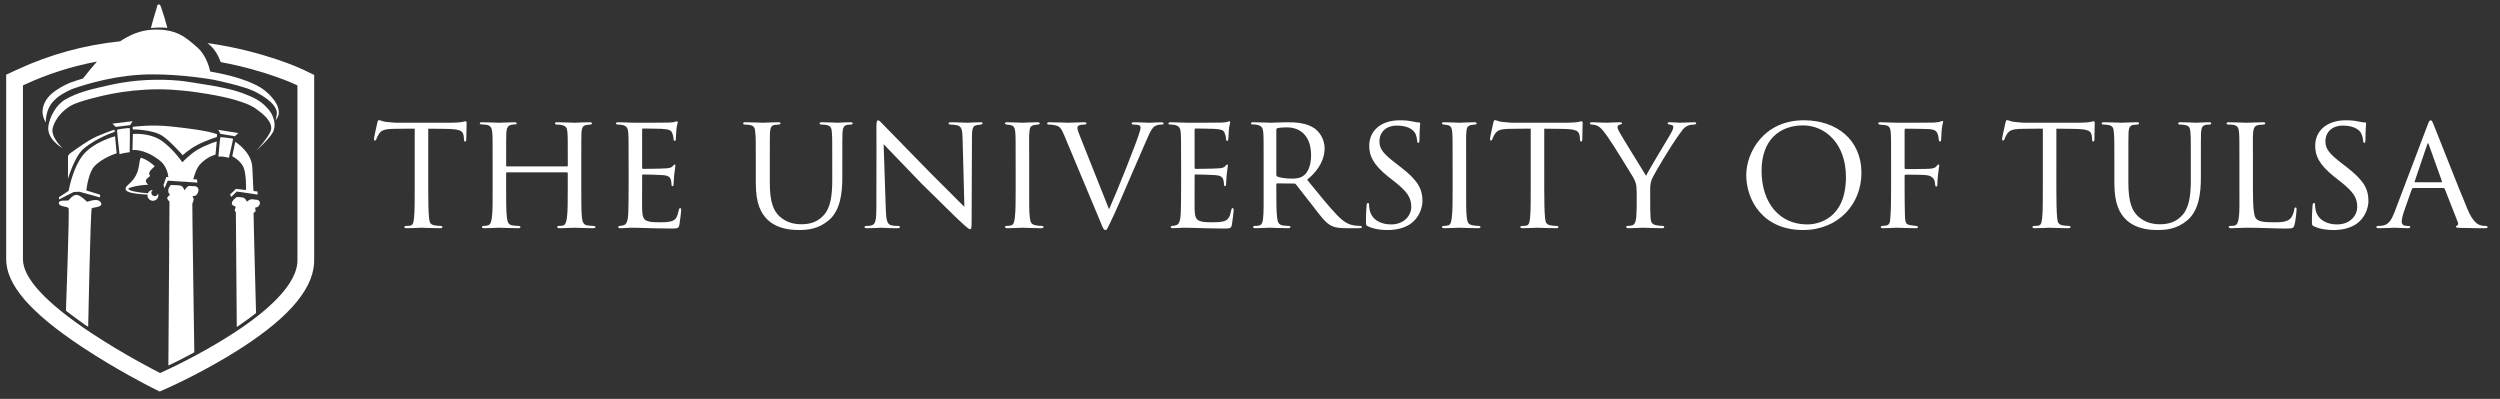 <svg version="1.1" id="Layer_1" xmlns="http://www.w3.org/2000/svg" xmlns:xlink="http://www.w3.org/1999/xlink" x="0px" y="0px" viewBox="0 0 2776.5 443" enable-background="new 0 0 2776.5 443" xml:space="preserve">
                    <rect x="0" y="0" width="2776.5" height="443" fill="#333333" stroke="none"/>
                    <g>
                        <path fill="#FFFFFF" d="M182.24,18.17c-0.84-2.64-2.93-8.62-3.69-11.14c-0.81-2.68-3.42-2.9-4.04-0.22
      c-0.62,2.71-2.24,8.11-3.13,10.76c-1.23,3.64-3.77,13.58-3.77,13.58s3.62-0.45,8.75-0.6s9.51,0.45,9.51,0.45
      S183.13,20.97,182.24,18.17"></path>
                        <path fill="#FFFFFF" d="M144.11,142.19c-0.38-0.29-13.82,1.29-14.08,2.01c-0.25,0.71,2.73,27.06,2.73,27.06s3.37-1.1,5.54-1.39
      c2.16-0.28,5.74-0.83,5.74-0.83S144.49,142.47,144.11,142.19"></path>
                        <path fill="#FFFFFF" d="M77.24,170.75c0,0,12.47-9.2,22.49-15.21c10.02-6.01,27.42-11.53,27.42-11.53l0.15,2.51
      c0,0-18.96,5.81-34.33,18.55c-10.29,8.53-17.46,33.52-17.46,33.52v-25.35L77.24,170.75z"></path>
                        <path fill="#FFFFFF" d="M69.49,164.55c0,0-18.19-9.97-15.71-24.85c1.71-10.28,8.35-23.12,18.63-29.12
      c13.55-7.9,29.01-11.41,40.15-13.98c11.14-2.57,31.47-7.73,60.31-8.01c27.15-0.27,38.55,2.85,52.26,4.85
      c13.71,2,32.82,5.63,44.62,10.15s19.18,7.81,26.99,16.24c7.82,8.01,10.35,19.58,6.35,27.01c-4,7.43-18.28,20.28-18.28,20.28
      s12.28-13.14,15.71-21.42s-6.12-17.26-11.84-21.55c-5.71-4.29-9.14-7.73-27.42-13.16c-18.28-5.43-46.14-8.99-46.14-8.99
      s-19.69-2.85-38.82-2.85s-37.86,2.25-51.46,4.85c-13.6,2.61-37.85,8.59-45.85,13.16s-17.21,13.4-20.35,24.54
      C55.68,152.17,69.49,164.55,69.49,164.55"></path>
                        <path fill="#FFFFFF" d="M219.57,166.18c-8.93,5.22-17.09,14.1-17.09,14.1s-7.45-11.56-20.02-21.76
      c-14.36-11.95-34.88-9.69-34.88-9.69l-0.48,17.83c0,0,12.29-1.99,29.13,10.69c8.37,5.79,10.34,15.06,10.79,19.38l-2.34-0.2
      l-3.08,8.99l1.01,3.67l3.72-8.54l32.81,2.17l-0.29-3.43l-4.18-0.35c0.91-3.6,3.46-12.36,7.64-16.7
      c8.12-8.63,17.03-10.64,17.03-10.64l1.37-14.48C240.26,157.06,229.08,160.63,219.57,166.18z"></path>
                        <polygon fill="#FFFFFF" points="147.29,134.57 144.52,139 128.47,140.94 124.84,137.29  "></polygon>
                        <path fill="#FFFFFF" d="M105.01,184.47c9.02-9.5,24.52-14.22,24.52-14.22l-1.76-18.88c0,0-23.88,6.11-35.74,21.04
      c-10.24,12.9-14.77,34.02-15.81,39.54l-10.67,7v2.57l16.28-8.28l6.28-0.29l22.85,6.28l0.29-2.94l-15.39-4.79
      C96.5,206.26,98.87,190.94,105.01,184.47z"></path>
                        <path fill="#FFFFFF" d="M258.81,154.1c-0.32-0.31-13.7-2.14-14.07-1.65c-0.37,0.49-2.17,21.37-2.17,21.37s3.48-0.08,5.64,0.19
      c2.16,0.27,5.96,1.25,5.96,1.25S259.13,154.4,258.81,154.1"></path>
                        <polygon fill="#FFFFFF" points="264.72,147.8 260.84,151.3 244.87,148.73 242.39,144.22   "></polygon>
                        <path fill="#FFFFFF" d="M175.46,214.89c-0.36,1.68-1.85,2.93-3.64,2.93c-2.06,0-3.73-1.67-3.73-3.73c0-1.33,0.7-2.49,1.76-3.15
      c-0.01,0-0.02,0-0.04,0c-2.5,0-4.65,1.53-5.56,3.71c-3.3-0.29-6.5-0.59-7.58-0.76c-4.97-0.79-12.27-1.6-14.16-3.93
      c-0.95-1.17,8.89-4.15,22.16-4.85c-7.5-6.47,3.24-8.1,1.67-10.45c-3.09-4.64,6.24-9.39,5.27-10.28
      c-8.78-7.99-15.02-9.13-15.02-9.13c-3.16,2.24,0.47,16.75-12.57,28.38c-1.23,1.1-2.54,2.31-3.49,3.47
      c-1.9,2.33-1.09,4.26,1.12,5.57s7.66,2.18,12.92,2.8c2.23,0.26,5.86,0.46,9.3,0.59c-0.04,0.3-0.08,0.6-0.08,0.91
      c0,3.33,2.7,6.02,6.02,6.02c3.33,0,6.02-2.7,6.02-6.02C175.83,216.23,175.69,215.54,175.46,214.89z"></path>
                        <path fill="#FFFFFF" d="M348.93,287.15V83.2l-12.65-6.08c-0.54-0.26-43.27-20.48-105.87-29.31c0.53,0.43,1.05,0.86,1.59,1.29
      c6.71,5.46,10.78,13.31,13.2,19.9c49.89,9.19,82.57,24.65,83.03,24.88l2.11,1.01v192.6c2.38,56.84-144.65,123.25-150.91,126.06
      l-1.61,0.72l-1.58-0.8c-0.38-0.19-37.95-19.16-74.95-43.71c-50.55-33.54-76.06-61.21-75.81-82.19V94.85l2.16-0.99
      c25.5-11.8,52.26-20.3,80.03-25.48c-5.49,6.24-11.51,13.75-15.48,18.8c-5.17,1.5-9.91,3.08-14.27,4.67
      c-7.56,3.02-15.82,8.17-19.98,11.71c-6.89,5.86-10.23,12.89-10.68,19.29c-0.48,6.88,3.61,13.15,3.61,13.15s-0.57-10.28,5.02-19.16
      c2.18-3.46,4.9-6,7.04-7.96c2.14-1.97,8.67-6.31,17.13-10c17.03-6,50.55-15.99,87.1-16.28s70.74,6.1,70.74,6.1
      s32.11,6.6,44.63,12.75c12.53,6.15,19.72,12.55,22.63,17.24c1.74,2.92,2.73,5.39,2.24,8.41c-0.51,3.64-1.4,6.73-1.4,6.73
      s1.59-2.04,2.81-4.67c1.22-2.64,1.36-6.58-0.86-12s-10.74-16.2-21.93-21.87c-11.18-5.67-24.46-10.34-45.14-14.47
      c-2.54-0.51-4.97-0.96-7.36-1.36c-1.65-7.02-5.63-19.25-14.39-26.85c-12.85-11.14-22.85-20.56-48.84-19.71
      c-14.75,0.49-27.2,6.5-36.83,12.96C93.67,50.03,55.58,60.43,19.81,76.98L6.87,82.97v204.51c-0.25,28.46,26.47,59.53,84.12,97.78
      c37.71,25.02,75.28,44.02,76.86,44.82l9.48,4.77l9.67-4.33c4.28-1.92,42.99-19.44,81.19-44.11
      C323.55,350.64,349.97,318.17,348.93,287.15z"></path>
                        <g>
                            <path fill="#FFFFFF" d="M475.59,208.25c0,14.09,0.18,27.08,0.92,33.85c0.55,4.39,0.92,6.95,5.49,8.05
        c2.2,0.55,5.67,0.73,7.14,0.73c1.46,0,2.2,0.55,2.2,1.1c0,0.92-0.55,1.46-2.38,1.46c-9.33,0-20.13-0.55-20.86-0.55
        s-11.53,0.55-16.29,0.55c-2.01,0-2.75-0.37-2.75-1.28c0-0.55,0.55-1.28,2.01-1.28s2.56,0,4.03-0.18c3.48-0.55,4.03-2.75,4.76-8.97
        c0.73-6.59,0.73-19.76,0.73-33.49v-65.33c-6.04,0-15.74,0-23.06,0.18c-11.71,0.18-14.27,2.01-16.83,5.86
        c-1.65,2.56-2.38,4.76-2.75,5.67c-0.55,1.28-0.92,1.46-1.65,1.46c-0.73,0-0.92-0.73-0.92-1.65c-0.18-1.1,2.56-13.18,3.66-18.12
        c0.55-2.2,1.1-2.93,1.65-2.93c1.28,0,4.76,1.65,8.05,2.01c6.4,0.73,11.53,0.92,11.71,0.92h60.02c5.12,0,10.61-0.37,13.18-0.92
        c2.38-0.55,2.93-0.73,3.48-0.73c0.73,0,1.1,0.92,1.1,1.65c0,5.12-0.37,17.2-0.37,18.67c0,1.65-0.73,2.2-1.28,2.2
        c-0.92,0-1.28-0.73-1.28-2.2c0-0.55,0-0.73-0.18-2.56c-0.73-7.32-3.11-9.15-21.59-9.33c-6.95,0-12.63-0.18-17.93-0.18
        L475.59,208.25L475.59,208.25z"></path>
                            <path fill="#FFFFFF" d="M629.49,184.82c0.55,0,1.1,0,1.1-0.92v-3.29c0-24.16,0-28.36-0.37-33.31s-1.1-7.5-7.14-8.6
        c-1.28-0.18-3.11-0.37-4.58-0.37c-1.28,0-2.2-0.55-2.2-1.28c0-1.1,0.92-1.28,2.56-1.28c7.69,0,18.48,0.55,19.21,0.55
        c0.73,0,10.98-0.55,16.47-0.55c1.83,0,2.93,0.18,2.93,1.28c0,0.55-0.55,1.28-2.01,1.28c-1.1,0-2.56,0.18-3.66,0.37
        c-4.94,0.73-5.67,3.66-6.04,8.78c-0.18,4.94-0.18,9.15-0.18,33.31v27.45c0,15.01,0,26.9,0.73,33.49c0.55,4.39,1.46,8.05,6.22,8.6
        c2.38,0.37,4.76,0.55,6.4,0.55c1.46,0,2.38,0.55,2.38,1.28c0,0.92-0.92,1.28-2.75,1.28c-9.15,0-19.76-0.55-20.68-0.55
        c-0.73,0-11.35,0.55-16.29,0.55c-1.83,0-2.75-0.37-2.75-1.46c0-0.55,0.55-1.1,2.01-1.1s2.75,0,4.21-0.37
        c3.11-0.55,4.03-4.58,4.58-8.78c0.92-6.59,0.92-18.12,0.92-32.94V192.5c0-0.73-0.55-1.1-1.1-1.1h-66.43
        c-0.55,0-0.92,0.18-0.92,1.1v16.29c0,14.82,0,26.72,0.92,33.31c0.55,4.03,1.46,7.69,6.22,8.23c2.38,0.37,5.12,0.55,6.59,0.55
        c1.28,0,2.2,0.55,2.2,1.28s-0.73,1.28-2.38,1.28c-9.33,0-20.13-0.55-21.04-0.55c-0.55,0-11.71,0.55-16.47,0.55
        c-1.83,0-2.93-0.37-2.93-1.28c0-0.55,0.37-1.28,2.01-1.28c1.46,0,2.93-0.18,4.39-0.55c3.29-0.73,4.03-4.21,4.58-8.23
        c1.1-6.59,0.92-18.85,0.92-33.85v-27.08c0-24.16,0-28.91-0.37-33.85c-0.37-4.76-1.65-8.23-6.95-8.78
        c-1.65-0.18-3.48-0.37-4.94-0.37c-1.28,0-2.01-0.55-2.01-1.1c0-1.1,0.92-1.28,2.75-1.28c7.87,0,16.65,0.55,19.03,0.55
        c0.73,0,11.35-0.55,16.47-0.55c1.83,0,2.75,0.37,2.75,1.28c0,0.73-0.73,1.1-1.83,1.1c-1.1,0-1.65,0-3.66,0.37
        c-4.58,0.73-5.67,3.84-6.04,8.97c-0.18,4.94-0.18,8.97-0.18,33.12v3.29c0,0.92,0.55,0.92,1.1,0.92h66.25V184.82z"></path>
                            <path fill="#FFFFFF" d="M698.12,180.8c0-23.97,0-28.36-0.37-33.31c-0.37-5.12-1.65-7.69-6.95-8.78c-1.1-0.18-2.93-0.37-4.39-0.37
        c-1.28,0-2.38-0.55-2.38-1.1c0-1.1,0.92-1.46,2.75-1.46c3.66,0,8.6,0.37,18.85,0.55c0.92,0,33.49,0,37.15-0.18
        c3.66-0.18,5.67-0.37,7.14-0.92c1.1-0.37,1.28-0.55,2.01-0.55c0.37,0,0.73,0.37,0.73,1.28c0,1.1-1.1,3.66-1.46,8.23
        c-0.18,3.11-0.37,6.04-0.55,9.52c0,1.65-0.37,2.74-1.28,2.74s-1.28-0.73-1.28-2.01c-0.18-2.75-0.73-4.58-1.28-5.86
        c-1.1-3.66-2.74-4.94-11.89-5.49c-2.38-0.18-20.5-0.37-20.86-0.37c-0.55,0-0.92,0.37-0.92,1.46v41.54c0,1.1,0.18,1.83,1.1,1.83
        c2.2,0,20.86-0.18,24.71-0.55c4.21-0.18,6.95-0.73,8.42-2.75c0.73-1.1,1.28-1.46,2.01-1.46c0.37,0,0.73,0.18,0.73,1.1
        s-0.73,4.39-1.28,9.7c-0.55,5.12-0.55,8.78-0.73,11.16c-0.18,1.46-0.55,2.01-1.28,2.01c-0.91,0-1.1-1.1-1.1-2.38
        c0-1.1-0.18-2.93-0.55-4.39c-0.73-2.38-1.83-4.94-8.78-5.49c-4.21-0.37-19.03-0.73-21.96-0.73c-1.1,0-1.28,0.55-1.28,1.28v13.36
        c0,5.67-0.18,21.78,0,24.89c0.37,6.77,1.28,10.25,5.12,11.9c2.74,1.28,7.14,1.65,13.36,1.65c3.48,0,9.33,0.18,13.91-1.1
        c5.49-1.65,6.77-5.31,8.23-12.08c0.37-1.83,0.92-2.56,1.65-2.56c1.1,0,1.1,1.65,1.1,2.75c0,1.28-1.46,12.81-2.01,15.92
        c-0.73,3.66-2.01,4.03-8.05,4.03c-12.08,0-17.2-0.37-23.61-0.37c-6.4-0.18-14.82-0.55-21.59-0.55c-4.21,0-7.69,0.55-12.08,0.55
        c-1.65,0-2.56-0.37-2.56-1.28c0-0.73,0.73-1.28,1.65-1.28c1.1,0,2.38-0.18,3.66-0.55c3.29-0.73,5.49-3.11,5.86-14.46
        c0.18-6.22,0.37-13.72,0.37-27.63V180.8H698.12z"></path>
                            <path fill="#FFFFFF" d="M854.94,202.57c0,22.33,4.21,31.84,11.16,38.06c7.87,6.95,16.65,8.42,24.16,8.42
        c9.52,0,18.12-2.56,25.07-10.61c7.32-8.42,8.97-22.33,8.97-38.25v-19.4c0-23.97,0-28.18-0.37-33.12
        c-0.37-5.31-0.92-8.05-6.77-8.97c-1.28-0.18-3.48-0.37-5.12-0.37c-1.1,0-1.83-0.55-1.83-1.1c0-1.1,0.92-1.46,2.56-1.46
        c7.87,0,17.02,0.55,17.75,0.55c0.92,0,8.78-0.55,13.91-0.55c1.83,0,2.56,0.37,2.56,1.28c0,0.73-0.73,1.28-1.83,1.28
        s-1.46,0-3.29,0.18c-5.12,0.55-5.86,3.84-6.22,9.15c-0.18,4.94-0.18,9.15-0.18,33.12v16.29c0,16.47-1.83,36.23-14.82,47.4
        c-11.89,10.06-23.61,10.98-33.49,10.98c-5.12,0-22.33,0-34.22-10.98c-7.87-7.32-13.54-18.3-13.54-40.99v-22.69
        c0-24.16,0-28.36-0.55-33.31c-0.18-4.94-1.1-8.05-6.77-8.78c-1.1-0.18-3.29-0.37-4.76-0.37c-1.28,0-2.01-0.55-2.01-1.1
        c0-1.1,0.73-1.46,2.75-1.46c7.87,0,17.75,0.55,19.03,0.55c1.46,0,12.26-0.55,17.2-0.55c2.01,0,2.56,0.37,2.56,1.28
        c0,0.92-1.28,1.28-2.2,1.28c-1.1,0-2.56,0.18-4.03,0.37c-4.39,0.55-5.12,3.66-5.49,8.78c-0.18,4.94-0.18,9.15-0.18,33.31v21.78
        H854.94z"></path>
                            <path fill="#FFFFFF" d="M973.34,141.09c0-5.67,0.55-7.5,2.01-7.5c1.28,0,4.39,3.66,5.67,4.94c1.65,1.83,27.08,27.82,52.7,53.98
        c14.27,13.91,32.57,32.76,37.33,37.15l-2.01-76.13c-0.18-9.88-1.28-13.18-6.22-14.46c-3.11-0.55-5.86-0.73-7.14-0.73
        c-1.83,0-2.2-0.73-2.2-1.46c0-0.92,1.46-1.1,3.29-1.1c7.87,0,15.55,0.55,17.2,0.55c1.83,0,7.5-0.55,14.64-0.55
        c2.01,0,2.56,0.18,2.56,1.1c0,0.73-0.55,1.28-1.65,1.46s-2.56,0.18-4.58,0.55c-4.21,0.92-5.49,2.75-5.49,13.73l-0.37,91.87
        c0,9.15-0.37,10.06-1.65,10.06s-3.11-1.28-12.08-9.7c-0.73-0.37-26.17-25.62-42.09-41.17c-19.03-19.76-37.33-38.8-41.91-43.55
        l2.38,71.55c0.37,12.63,1.46,17.39,6.04,18.48c2.93,0.73,6.04,0.73,7.5,0.73s2.2,0.55,2.2,1.28c0,0.92-0.92,1.28-2.93,1.28
        c-9.88,0-16.47-0.55-17.75-0.55s-8.05,0.55-15.92,0.55c-1.65,0-2.75-0.18-2.75-1.28c0-0.73,0.73-1.28,2.56-1.28
        c1.28,0,3.29,0,5.67-0.73c4.03-1.28,4.94-6.22,4.94-19.58C973.34,143.28,973.53,171.46,973.34,141.09z"></path>
                            <path fill="#FFFFFF" d="M1127.98,180.8c0-24.16,0-28.55-0.37-33.49s-1.46-7.69-5.31-8.42c-1.83-0.37-3.11-0.37-4.21-0.55
        c-1.28-0.18-2.01-0.55-2.01-1.28c0-0.91,0.73-1.28,2.75-1.28c5.67,0,16.1,0.55,16.65,0.55c0.73,0,11.35-0.55,16.47-0.55
        c1.83,0,2.75,0.37,2.75,1.28c0,0.73-0.55,1.1-2.01,1.28c-1.1,0.18-2.01,0.18-3.29,0.37c-5.31,0.73-5.86,3.48-6.22,8.78
        c-0.37,4.94-0.18,9.15-0.18,33.31v27.45c0,14.09-0.18,26.9,0.73,33.49c0.73,5.31,1.46,7.32,6.22,8.42
        c2.38,0.55,6.22,0.73,6.95,0.73c1.65,0.18,2.01,0.55,2.01,1.28s-0.73,1.28-2.56,1.28c-9.33,0-19.95-0.55-20.86-0.55
        c-0.55,0-11.35,0.55-16.47,0.55c-1.65,0-2.93-0.37-2.93-1.28c0-0.73,0.73-1.28,2.38-1.28c0.92,0,2.93-0.18,4.39-0.55
        c3.11-0.73,3.66-4.39,4.21-8.78c0.92-6.59,0.92-19.58,0.92-33.31L1127.98,180.8L1127.98,180.8z"></path>
                            <path fill="#FFFFFF" d="M1182.14,150.79c-3.66-8.6-4.94-10.8-11.53-11.9c-2.56-0.37-4.58-0.55-5.49-0.55
        c-1.46,0-2.2-0.55-2.2-1.28c0-0.91,1.28-1.28,2.93-1.28c8.42,0,19.03,0.55,20.86,0.55c1.65,0,10.25-0.55,17.02-0.55
        c2.2,0,2.93,0.37,2.93,1.1c0,0.92-0.73,1.46-2.75,1.46c-2.56,0-4.21,0.37-5.67,0.92c-1.65,0.92-1.65,2.01-1.65,3.11
        c0,1.28,1.1,4.76,2.93,9.15l32.21,80.89c9.15-20.31,30.2-73.38,33.49-84.36c0.92-2.38,1.46-4.76,1.46-6.04
        c0-1.1-0.18-2.38-1.65-2.93s-3.84-0.73-5.86-0.73c-1.28,0-2.38-0.37-2.38-1.1c0-0.92,0.55-1.46,2.75-1.46
        c6.59,0,15.37,0.55,17.38,0.55c0.73,0,8.05-0.55,12.63-0.55c1.83,0,2.74,0.37,2.74,1.1c0,0.92-0.73,1.46-2.01,1.46
        c-2.2,0-4.58,0-7.87,1.83c-2.01,1.46-4.21,3.66-8.6,14.27c-0.92,2.2-10.07,23.24-18.3,42.09c-9.7,22.69-17.2,39.89-20.31,46.12
        c-4.94,10.06-5.49,12.81-7.32,12.81c-2.2,0-3.11-2.2-6.22-10.25L1182.14,150.79z"></path>
                            <path fill="#FFFFFF" d="M1311.71,180.8c0-23.97,0-28.36-0.37-33.31c-0.37-5.12-1.65-7.69-6.95-8.78c-1.1-0.18-2.93-0.37-4.39-0.37
        c-1.28,0-2.38-0.55-2.38-1.1c0-1.1,0.92-1.46,2.75-1.46c3.66,0,8.6,0.37,18.85,0.55c0.92,0,33.49,0,37.15-0.18
        s5.67-0.37,7.14-0.92c1.1-0.37,1.28-0.55,2.01-0.55c0.37,0,0.73,0.37,0.73,1.28c0,1.1-1.1,3.66-1.46,8.23
        c-0.18,3.11-0.37,6.04-0.55,9.52c0,1.65-0.37,2.74-1.28,2.74s-1.28-0.73-1.28-2.01c-0.18-2.75-0.73-4.58-1.28-5.86
        c-1.1-3.66-2.74-4.94-11.89-5.49c-2.38-0.18-20.5-0.37-20.86-0.37c-0.55,0-0.92,0.37-0.92,1.46v41.54c0,1.1,0.18,1.83,1.1,1.83
        c2.2,0,20.86-0.18,24.71-0.55c4.21-0.18,6.95-0.73,8.42-2.75c0.73-1.1,1.28-1.46,2.01-1.46c0.37,0,0.73,0.18,0.73,1.1
        s-0.73,4.39-1.28,9.7c-0.55,5.12-0.55,8.78-0.73,11.16c-0.18,1.46-0.55,2.01-1.28,2.01c-0.92,0-1.1-1.1-1.1-2.38
        c0-1.1-0.18-2.93-0.55-4.39c-0.73-2.38-1.83-4.94-8.78-5.49c-4.21-0.37-19.03-0.73-21.96-0.73c-1.1,0-1.28,0.55-1.28,1.28v13.36
        c0,5.67-0.18,21.78,0,24.89c0.37,6.77,1.28,10.25,5.12,11.9c2.74,1.28,7.14,1.65,13.36,1.65c3.48,0,9.33,0.18,13.91-1.1
        c5.49-1.65,6.77-5.31,8.23-12.08c0.37-1.83,0.92-2.56,1.65-2.56c1.1,0,1.1,1.65,1.1,2.75c0,1.28-1.46,12.81-2.01,15.92
        c-0.73,3.66-2.01,4.03-8.05,4.03c-12.08,0-17.2-0.37-23.61-0.37c-6.4-0.18-14.82-0.55-21.59-0.55c-4.21,0-7.69,0.55-12.08,0.55
        c-1.65,0-2.56-0.37-2.56-1.28c0-0.73,0.73-1.28,1.65-1.28c1.1,0,2.38-0.18,3.66-0.55c3.29-0.73,5.49-3.11,5.86-14.46
        c0.18-6.22,0.37-13.72,0.37-27.63V180.8H1311.71z"></path>
                            <path fill="#FFFFFF" d="M1403.39,180.8c0-24.16,0-28.55-0.37-33.49s-1.65-7.69-7.32-8.78c-1.1-0.18-2.93-0.37-4.39-0.37
        c-1.28,0-2.01-0.37-2.01-1.1s0.55-1.28,2.2-1.28c7.87,0,19.03,0.55,19.4,0.55c1.65,0,14.09-0.55,19.21-0.55
        c10.25,0,21.41,0.92,30.01,6.95c3.48,2.56,10.98,9.88,10.98,22.33c0,10.06-4.94,22.88-19.4,34.59
        c13.36,16.47,24.34,30.01,33.67,39.71c8.78,8.97,14.27,10.43,19.4,11.16c1.28,0.18,5.12,0.37,5.67,0.37
        c1.46,0,2.01,0.55,2.01,1.28c0,0.92-0.73,1.28-3.29,1.28h-12.81c-8.6,0-12.63-0.55-16.65-2.2c-7.69-3.29-13.18-11.53-22.69-23.79
        c-7.14-8.78-14.46-18.67-17.57-22.51c-0.73-0.73-1.1-1.1-2.2-1.1l-18.85-0.18c-0.73,0-0.92,0.18-0.92,0.92v2.56
        c0,14.64,0,28,0.92,34.59c0.55,4.39,1.1,8.05,7.14,8.78c1.83,0.18,3.84,0.37,5.31,0.37c1.65,0,2.38,0.55,2.38,1.1
        c0,0.92-0.73,1.46-2.56,1.46c-9.52,0-19.76-0.55-20.5-0.55c-2.93,0-10.98,0.55-15.92,0.55c-1.83,0-2.56-0.37-2.56-1.46
        c0-0.55,1.1-1.1,2.2-1.1c1.28,0,2.56,0,4.03-0.37c3.11-0.55,4.21-2.56,4.76-6.95c0.92-6.59,0.73-21.59,0.73-35.32V180.8H1403.39z
         M1417.48,193.79c0,0.92,0.18,1.83,0.92,2.2c2.38,1.28,9.7,2.38,16.29,2.38c3.84,0,8.42-0.18,12.26-2.75
        c5.49-3.48,9.15-11.53,9.15-23.24c0-19.95-10.61-30.93-26.9-30.93c-4.58,0-8.42,0.37-10.61,0.92c-0.55,0.18-1.1,0.73-1.1,1.65
        v49.77H1417.48z"></path>
                            <path fill="#FFFFFF" d="M1519.41,251.44c-2.38-1.1-2.38-1.83-2.38-6.22c0-8.42,0.55-14.64,0.73-17.2
        c0.18-1.65,0.55-2.56,1.46-2.56s1.28,0.55,1.28,1.83c0,1.1,0,3.29,0.55,5.49c2.38,11.9,13.18,16.47,23.79,16.47
        c15.19,0,22.51-10.43,22.51-19.58c0-10.43-4.76-16.84-18.12-27.63l-7.32-5.67c-17.57-14.09-21.23-23.79-21.23-34.59
        c0-16.84,13.36-28.18,33.85-28.18c6.41,0,10.8,0.55,14.82,1.46c3.48,0.73,4.94,0.92,6.22,0.92s1.65,0.37,1.65,1.1
        s-0.73,7.14-0.73,17.75c0,2.75-0.37,3.84-1.28,3.84s-1.1-0.73-1.28-2.01c-0.18-1.65-0.55-5.49-2.2-8.6
        c-0.92-1.65-5.12-8.6-20.5-8.6c-10.98,0-19.21,6.59-19.21,17.57c0,8.6,4.39,13.91,19.58,25.44l4.21,3.29
        c19.03,14.64,23.97,24.34,23.97,37.33c0,6.59-2.75,18.3-13.91,25.99c-7.14,4.57-15.92,6.4-24.71,6.4
        C1533.5,255.46,1526.36,254.55,1519.41,251.44z"></path>
                            <path fill="#FFFFFF" d="M1613.28,180.8c0-24.16,0-28.55-0.37-33.49s-1.46-7.69-5.31-8.42c-1.83-0.37-3.11-0.37-4.21-0.55
        c-1.28-0.18-2.01-0.55-2.01-1.28c0-0.91,0.73-1.28,2.75-1.28c5.67,0,16.1,0.55,16.65,0.55c0.73,0,11.35-0.55,16.47-0.55
        c1.83,0,2.75,0.37,2.75,1.28c0,0.73-0.55,1.1-2.01,1.28c-1.1,0.18-2.01,0.18-3.29,0.37c-5.31,0.73-5.86,3.48-6.22,8.78
        c-0.37,4.94-0.18,9.15-0.18,33.31v27.45c0,14.09-0.18,26.9,0.73,33.49c0.73,5.31,1.46,7.32,6.22,8.42
        c2.38,0.55,6.22,0.73,6.95,0.73c1.65,0.18,2.01,0.55,2.01,1.28s-0.73,1.28-2.56,1.28c-9.33,0-19.95-0.55-20.86-0.55
        c-0.55,0-11.35,0.55-16.47,0.55c-1.65,0-2.93-0.37-2.93-1.28c0-0.73,0.73-1.28,2.38-1.28c0.92,0,2.93-0.18,4.39-0.55
        c3.11-0.73,3.66-4.39,4.21-8.78c0.92-6.59,0.92-19.58,0.92-33.31L1613.28,180.8L1613.28,180.8z"></path>
                            <path fill="#FFFFFF" d="M1715.03,208.25c0,14.09,0.18,27.08,0.92,33.85c0.55,4.39,0.92,6.95,5.49,8.05
        c2.2,0.55,5.67,0.73,7.14,0.73c1.46,0,2.2,0.55,2.2,1.1c0,0.92-0.55,1.46-2.38,1.46c-9.33,0-20.13-0.55-20.86-0.55
        s-11.53,0.55-16.29,0.55c-2.01,0-2.75-0.37-2.75-1.28c0-0.55,0.55-1.28,2.01-1.28s2.56,0,4.03-0.18c3.48-0.55,4.03-2.75,4.76-8.97
        c0.73-6.59,0.73-19.76,0.73-33.49v-65.33c-6.04,0-15.74,0-23.06,0.18c-11.71,0.18-14.27,2.01-16.83,5.86
        c-1.65,2.56-2.38,4.76-2.75,5.67c-0.55,1.28-0.92,1.46-1.65,1.46s-0.92-0.73-0.92-1.65c-0.18-1.1,2.56-13.18,3.66-18.12
        c0.55-2.2,1.1-2.93,1.65-2.93c1.28,0,4.76,1.65,8.05,2.01c6.4,0.73,11.53,0.92,11.71,0.92h60.02c5.12,0,10.61-0.37,13.18-0.92
        c2.38-0.55,2.93-0.73,3.48-0.73c0.73,0,1.1,0.92,1.1,1.65c0,5.12-0.37,17.2-0.37,18.67c0,1.65-0.73,2.2-1.28,2.2
        c-0.92,0-1.28-0.73-1.28-2.2c0-0.55,0-0.73-0.18-2.56c-0.73-7.32-3.11-9.15-21.59-9.33c-6.95,0-12.63-0.18-17.93-0.18
        L1715.03,208.25L1715.03,208.25z"></path>
                            <path fill="#FFFFFF" d="M1817.69,213.55c0-8.78-1.28-12.08-4.03-16.84c-1.1-2.01-22.33-36.6-28-44.47
        c-4.94-6.95-6.77-9.15-9.33-11.16c-2.56-1.83-4.94-2.56-8.6-2.75c-1.1,0-2.01-0.55-2.01-1.46c0-0.55,0.73-1.1,2.2-1.1
        c2.93,0,16.84,0.55,17.2,0.55c1.1,0,7.14-0.55,13.91-0.55c1.83,0,2.38,0.55,2.38,1.1c0,0.73-0.55,1.1-2.01,1.46
        c-2.56,0.55-2.93,1.46-2.93,2.93c0,1.83,1.1,3.66,2.38,6.04c2.38,4.58,26.54,43.37,29.28,47.95c2.93-6.4,23.42-39.89,25.99-44.47
        c3.48-6.04,4.21-7.69,4.21-9.7c0-2.38-2.2-2.38-4.21-2.75c-1.46-0.18-2.01-0.73-2.01-1.46c0-0.55,0.37-1.1,2.2-1.1
        c4.39,0,8.23,0.55,11.16,0.55c2.38,0,12.99-0.55,16.1-0.55c1.65,0,2.2,0.55,2.2,1.1c0,0.91-0.92,1.46-2.2,1.46
        c-3.84,0.18-6.59,0.55-9.15,2.38c-2.75,1.83-3.84,3.48-6.77,7.5c-10.61,14.64-28.37,44.47-31.11,50.87
        c-2.2,5.67-1.83,9.7-1.83,14.46v13.36c0,1.28,0,8.05,0.37,14.64c0.37,4.39,0.73,7.5,6.41,8.6c2.38,0.55,5.49,0.73,6.77,0.73
        c1.46,0,2.01,0.55,2.01,1.1c0,0.92-0.55,1.46-2.2,1.46c-9.15,0-20.5-0.55-21.04-0.55c-0.37,0-11.35,0.55-16.47,0.55
        c-1.83,0-2.56-0.55-2.56-1.46c0-0.55,0.55-1.1,1.83-1.1c1.46,0,3.11-0.18,4.58-0.55c3.11-0.55,4.39-4.39,4.76-8.78
        c0.55-6.59,0.55-13.18,0.55-14.64v-13.35H1817.69z"></path>
                            <path fill="#FFFFFF" d="M1939.39,194.34c0-24.34,18.85-60.76,64.05-60.76c36.23,0,63.87,21.59,63.87,58.38
        c0,34.95-25.8,63.5-64.78,63.5C1957.69,255.46,1939.39,222.16,1939.39,194.34z M2050.1,196.54c0-36.78-22.69-57.28-47.76-57.28
        c-25.44,0-45.93,15.74-45.93,50.32c0,35.87,19.95,59.66,50.69,59.66C2019.36,249.24,2050.1,243.02,2050.1,196.54z"></path>
                            <path fill="#FFFFFF" d="M2100.25,180.8c0-23.97,0-28.36-0.37-33.31c-0.37-5.12-1.28-8.05-6.95-8.6c-1.65-0.18-2.93-0.18-4.58-0.37
        c-1.46-0.18-2.38-0.73-2.38-1.46c0-0.91,0.92-1.28,2.75-1.28c6.59,0,12.63,0.55,18.67,0.55c2.75,0,36.05,0,39.89-0.18
        c3.66-0.18,6.41-0.55,8.24-1.28c0.91-0.37,1.46-0.55,1.83-0.55c0.55,0,0.92,0.55,0.55,1.65c-0.37,1.28-0.92,3.84-1.1,5.67
        c-0.73,4.76-0.55,8.05-0.92,12.81c0,2.01-0.55,2.74-1.28,2.74c-0.92,0-1.28-0.91-1.46-2.2c0-2.01-0.73-6.95-2.93-9.15
        c-2.38-2.2-5.67-2.38-10.25-2.56c-7.87-0.18-15.01-0.37-23.06-0.37c-1.28,0-1.65,0.37-1.65,1.83v41.36c0,0.92,0.18,1.65,1.28,1.65
        c7.5,0,16.29,0,22.33-0.18c7.5-0.18,9.88-0.55,12.26-3.48c0.73-0.92,1.1-1.46,1.83-1.46c0.55,0,0.73,0.73,0.73,1.65
        s-0.73,4.03-1.28,9.52c-0.55,4.94-0.73,8.05-0.73,10.61c0,1.83-0.37,2.75-1.28,2.75c-1.1,0-1.1-1.1-1.28-2.75
        c-0.18-2.56-0.55-8.78-9.52-9.88c-3.66-0.55-20.13-0.55-23.06-0.55c-1.1,0-1.28,0.37-1.28,1.65v12.81
        c0,12.26,0.18,23.24,0.37,30.56c0.18,9.15,1.46,10.43,6.59,11.16c2.38,0.37,4.03,0.55,5.67,0.73c1.46,0.18,2.2,0.55,2.2,1.28
        s-0.55,1.28-2.38,1.28c-9.52,0-19.58-0.55-20.31-0.55h-1.28c-3.48,0.18-10.98,0.55-14.82,0.55c-1.65,0-2.56-0.37-2.56-1.28
        c0-0.55,0.37-1.1,1.83-1.28c1.83-0.18,2.75-0.18,3.84-0.37c4.21-0.55,4.76-3.48,5.12-10.06c0.55-6.77,0.73-17.57,0.73-32.21
        L2100.25,180.8L2100.25,180.8z"></path>
                            <path fill="#FFFFFF" d="M2283.79,208.25c0,14.09,0.18,27.08,0.92,33.85c0.55,4.39,0.92,6.95,5.49,8.05
        c2.2,0.55,5.67,0.73,7.14,0.73c1.46,0,2.2,0.55,2.2,1.1c0,0.92-0.55,1.46-2.38,1.46c-9.33,0-20.13-0.55-20.86-0.55
        c-0.73,0-11.53,0.55-16.29,0.55c-2.01,0-2.75-0.37-2.75-1.28c0-0.55,0.55-1.28,2.01-1.28s2.56,0,4.03-0.18
        c3.48-0.55,4.03-2.75,4.76-8.97c0.73-6.59,0.73-19.76,0.73-33.49v-65.33c-6.04,0-15.74,0-23.06,0.18
        c-11.71,0.18-14.27,2.01-16.83,5.86c-1.65,2.56-2.38,4.76-2.75,5.67c-0.55,1.28-0.92,1.46-1.65,1.46s-0.92-0.73-0.92-1.65
        c-0.18-1.1,2.56-13.18,3.66-18.12c0.55-2.2,1.1-2.93,1.65-2.93c1.28,0,4.76,1.65,8.05,2.01c6.4,0.73,11.53,0.92,11.71,0.92h60.02
        c5.12,0,10.61-0.37,13.18-0.92c2.38-0.55,2.93-0.73,3.48-0.73c0.73,0,1.1,0.92,1.1,1.65c0,5.12-0.37,17.2-0.37,18.67
        c0,1.65-0.73,2.2-1.28,2.2c-0.92,0-1.28-0.73-1.28-2.2c0-0.55,0-0.73-0.18-2.56c-0.73-7.32-3.11-9.15-21.59-9.33
        c-6.95,0-12.63-0.18-17.93-0.18L2283.79,208.25L2283.79,208.25z"></path>
                            <path fill="#FFFFFF" d="M2363.76,202.57c0,22.33,4.21,31.84,11.16,38.06c7.87,6.95,16.65,8.42,24.16,8.42
        c9.52,0,18.12-2.56,25.07-10.61c7.32-8.42,8.97-22.33,8.97-38.25v-19.4c0-23.97,0-28.18-0.37-33.12
        c-0.37-5.31-0.92-8.05-6.77-8.97c-1.28-0.18-3.48-0.37-5.12-0.37c-1.1,0-1.83-0.55-1.83-1.1c0-1.1,0.92-1.46,2.56-1.46
        c7.87,0,17.02,0.55,17.75,0.55c0.92,0,8.78-0.55,13.91-0.55c1.83,0,2.56,0.37,2.56,1.28c0,0.73-0.73,1.28-1.83,1.28
        s-1.46,0-3.29,0.18c-5.12,0.55-5.86,3.84-6.22,9.15c-0.18,4.94-0.18,9.15-0.18,33.12v16.29c0,16.47-1.83,36.23-14.82,47.4
        c-11.89,10.06-23.61,10.98-33.49,10.98c-5.12,0-22.33,0-34.22-10.98c-7.87-7.32-13.54-18.3-13.54-40.99v-22.69
        c0-24.16,0-28.36-0.55-33.31c-0.18-4.94-1.1-8.05-6.77-8.78c-1.1-0.18-3.29-0.37-4.76-0.37c-1.28,0-2.01-0.55-2.01-1.1
        c0-1.1,0.73-1.46,2.75-1.46c7.87,0,17.75,0.55,19.03,0.55c1.46,0,12.26-0.55,17.2-0.55c2.01,0,2.56,0.37,2.56,1.28
        c0,0.92-1.28,1.28-2.2,1.28c-1.1,0-2.56,0.18-4.03,0.37c-4.39,0.55-5.12,3.66-5.49,8.78c-0.18,4.94-0.18,9.15-0.18,33.31
        L2363.76,202.57L2363.76,202.57z"></path>
                            <path fill="#FFFFFF" d="M2502.11,208.61c0,21.04,0.73,31.66,3.84,34.59c2.93,2.56,6.59,3.66,19.21,3.66c8.05,0,15.37,0,19.4-5.12
        c1.83-2.74,3.11-6.4,3.48-9.15c0.18-1.46,0.55-2.2,1.46-2.2c0.73,0,1.1,0.55,1.1,2.38s-1.1,12.26-2.2,16.47
        c-1.1,3.66-0.92,4.58-9.7,4.58c-12.44,0-26.17-0.92-44.47-0.92c-6.04,0-9.7,0.55-16.1,0.55c-1.83,0-2.93-0.37-2.93-1.46
        c0-0.55,0.55-1.1,2.01-1.1s2.93,0,4.39-0.37c3.11-0.55,4.21-4.21,4.76-8.6c1.1-6.95,0.73-19.58,0.73-33.67V180.8
        c0-24.16,0-28.18-0.37-33.12c-0.37-5.12-1.1-8.42-7.32-9.15c-1.1-0.18-3.11-0.18-4.58-0.18c-1.28,0-2.01-0.55-2.01-1.28
        c0-0.91,0.92-1.28,2.75-1.28c7.69,0,18.67,0.55,19.03,0.55c2.56,0,13.72-0.55,18.85-0.55c1.83,0,2.38,0.55,2.38,1.28
        s-0.92,1.28-2.01,1.28c-1.28,0-3.11,0.18-4.94,0.37c-5.12,0.73-6.22,3.66-6.59,8.97c-0.37,4.94-0.18,8.97-0.18,33.12v27.8H2502.11
        z"></path>
                            <path fill="#FFFFFF" d="M2570,251.44c-2.38-1.1-2.38-1.83-2.38-6.22c0-8.42,0.55-14.64,0.73-17.2c0.18-1.65,0.55-2.56,1.46-2.56
        s1.28,0.55,1.28,1.83c0,1.1,0,3.29,0.55,5.49c2.38,11.9,13.18,16.47,23.79,16.47c15.19,0,22.51-10.43,22.51-19.58
        c0-10.43-4.76-16.84-18.12-27.63l-7.32-5.67c-17.57-14.09-21.23-23.79-21.23-34.59c0-16.84,13.36-28.18,33.85-28.18
        c6.41,0,10.8,0.55,14.82,1.46c3.48,0.73,4.94,0.92,6.22,0.92s1.65,0.37,1.65,1.1s-0.73,7.14-0.73,17.75
        c0,2.75-0.37,3.84-1.28,3.84s-1.1-0.73-1.28-2.01c-0.18-1.65-0.55-5.49-2.2-8.6c-0.92-1.65-5.12-8.6-20.5-8.6
        c-10.98,0-19.21,6.59-19.21,17.57c0,8.6,4.39,13.91,19.58,25.44l4.21,3.29c19.03,14.64,23.97,24.34,23.97,37.33
        c0,6.59-2.75,18.3-13.91,25.99c-7.14,4.57-15.92,6.4-24.71,6.4C2584.09,255.46,2576.95,254.55,2570,251.44z"></path>
                            <path fill="#FFFFFF" d="M2680.34,208.8c-0.92,0-1.46,0.55-1.83,1.46l-8.05,22.88c-1.83,5.12-3.11,10.06-3.11,12.99
        c0,3.29,2.01,4.76,6.04,4.76c0.55,0,0.73,0,1.28,0c1.65,0,2.2,0.55,2.2,1.28c0,0.92-1.46,1.28-2.75,1.28
        c-4.03,0-12.44-0.55-14.46-0.55c-1.83,0-9.88,0.55-17.57,0.55c-2.01,0-2.93-0.37-2.93-1.28c0-0.73,0.73-1.28,2.2-1.28
        c0.91,0,2.56,0,3.66-0.18c7.87-0.73,10.98-6.77,14.09-14.46l36.6-96.44c2.01-5.31,2.56-6.22,3.84-6.22c0.92,0,1.65,0.73,3.66,5.86
        c2.56,6.04,27.45,69.91,37.15,92.78c6.04,14.46,11.35,16.84,13.91,17.75c2.38,0.91,4.94,0.91,6.22,0.91s2.2,0.37,2.2,1.28
        s-0.73,1.28-2.75,1.28c-1.83,0-15.56,0-27.82-0.37c-3.48-0.18-4.57-0.37-4.57-1.28c0-0.55,0.55-1.1,1.28-1.28
        c0.73-0.37,1.83-1.28,0.73-4.03l-14.46-36.78c-0.37-0.55-0.73-0.92-1.46-0.92h-33.3V208.8z M2711.45,202.39
        c0.73,0,0.73-0.55,0.55-1.1l-14.46-40.44c-0.92-2.56-1.1-2.56-2.01,0l-13.72,40.44c-0.37,0.73,0,1.1,0.37,1.1H2711.45z"></path>
                        </g>
                        <path fill="#FFFFFF" d="M281.48,212.14c-0.23-4.2-0.94-17.73-1.23-25.87c-0.58-17.49-18.98-28.79-18.98-28.79l-3.32,16.03
      c0,0,8.61,4.41,12.21,11.62c3.15,6.31,3.42,23.5,2.93,25.81l0.89,0.26l-11.83-1.48l-6.72,6.35l1.5,2.61l5.97-5.97l23.15,3.36v-3.36
      L281.48,212.14z"></path>
                        <path fill="#FFFFFF" d="M217.15,206.84c0,0-5.61-0.25-7.35-0.35c-2.36,0.53-4.98,5.01-4.98,5.01s-1.24-4.95-4.6-5.46
      c-3.36-0.51-10.69-0.51-10.69-0.51s-1.19,1.69-1.75,2.57s-1.35,4.16-0.63,5.76c0.81,1.82,1.52,1.63,1.46,2.32s-2.78,2.41-3.03,3.79
      c-0.13,0.7,2.65,4.17,2.65,4.17l-1.25,181.81c0,0,9.84-4.62,16.03-7.89c5.04-2.67,12.79-6.75,12.79-6.75s-2.46-164.52-2.21-165.27
      s1.3-2.14,1.51-4.5c0-1.76-1.59-2.72-1.03-3.54c0.56-0.81,2.88,0.44,4.64-2.19c1.75-2.63,2.07-4.45,1.44-6.39
      C219.53,207.47,217.15,206.84,217.15,206.84"></path>
                        <path fill="#FFFFFF" d="M285.88,221.98c0,0-4.8-0.63-6.3-0.73c-2.81,0.19-5.43,2.81-5.43,2.81s-1.41-4.14-4.31-4.68
      c-2.89-0.54-6.79-0.59-6.79-0.59s-7.01,4.57-5.29,8.24c0.86,1.85,3.9,1.91,3.84,2.64c-0.05,0.73,0,1.55-0.79,3.03
      c-0.62,1.14,1.14,3.1,1.14,3.1l1.02,127.37c0,0,7.73-5.26,11.76-8.22c3.73-2.74,9.62-7.24,9.62-7.24s-2.94-110.3-2.72-111.09
      c0.22-0.79,1.77-1.09,2.15-1.82s-0.7-3.24-0.22-4.09c0.49-0.86,2.18,0.28,3.99-2.31c1.18-1.68,1.32-2.3,0.94-3.88
      C288,222.45,285.88,221.98,285.88,221.98"></path>
                        <path fill="#FFFFFF" d="M85.22,216.45c-4.51-0.34-8.71,5.91-9.45,6.27c-0.75,0.37-10.55-0.98-10.45,2.61
      c0.13,4.79,9.65,3.52,10.83,5.97c1.17,2.45-2.91,113.77-2.91,113.77s2.44,1.97,10.94,8.31c8.5,6.33,13.74,9.62,13.74,9.62
      s2.57-130.59,3.99-131.7c1.42-1.1,12.28-1.04,10.45-5.6c-2.86-7.13-14.96-1.35-15.59-1.59C96.13,223.88,89.73,216.78,85.22,216.45"></path>
                        <path fill="#FFFFFF" d="M147.45,140.85v2.86c0,0,21.87-0.04,32.79,7.11c8.8,5.77,22.7,21.59,22.7,21.59s6.26-6.21,16.2-11.45
      c9.94-5.24,21.62-8.76,21.62-8.76s0.51-3.02,0.37-3.08c-9.04-3.86-35.83-7.09-53.12-8.85
      C167.11,138.15,147.45,140.85,147.45,140.85"></path>
                    </g>
                </svg>
